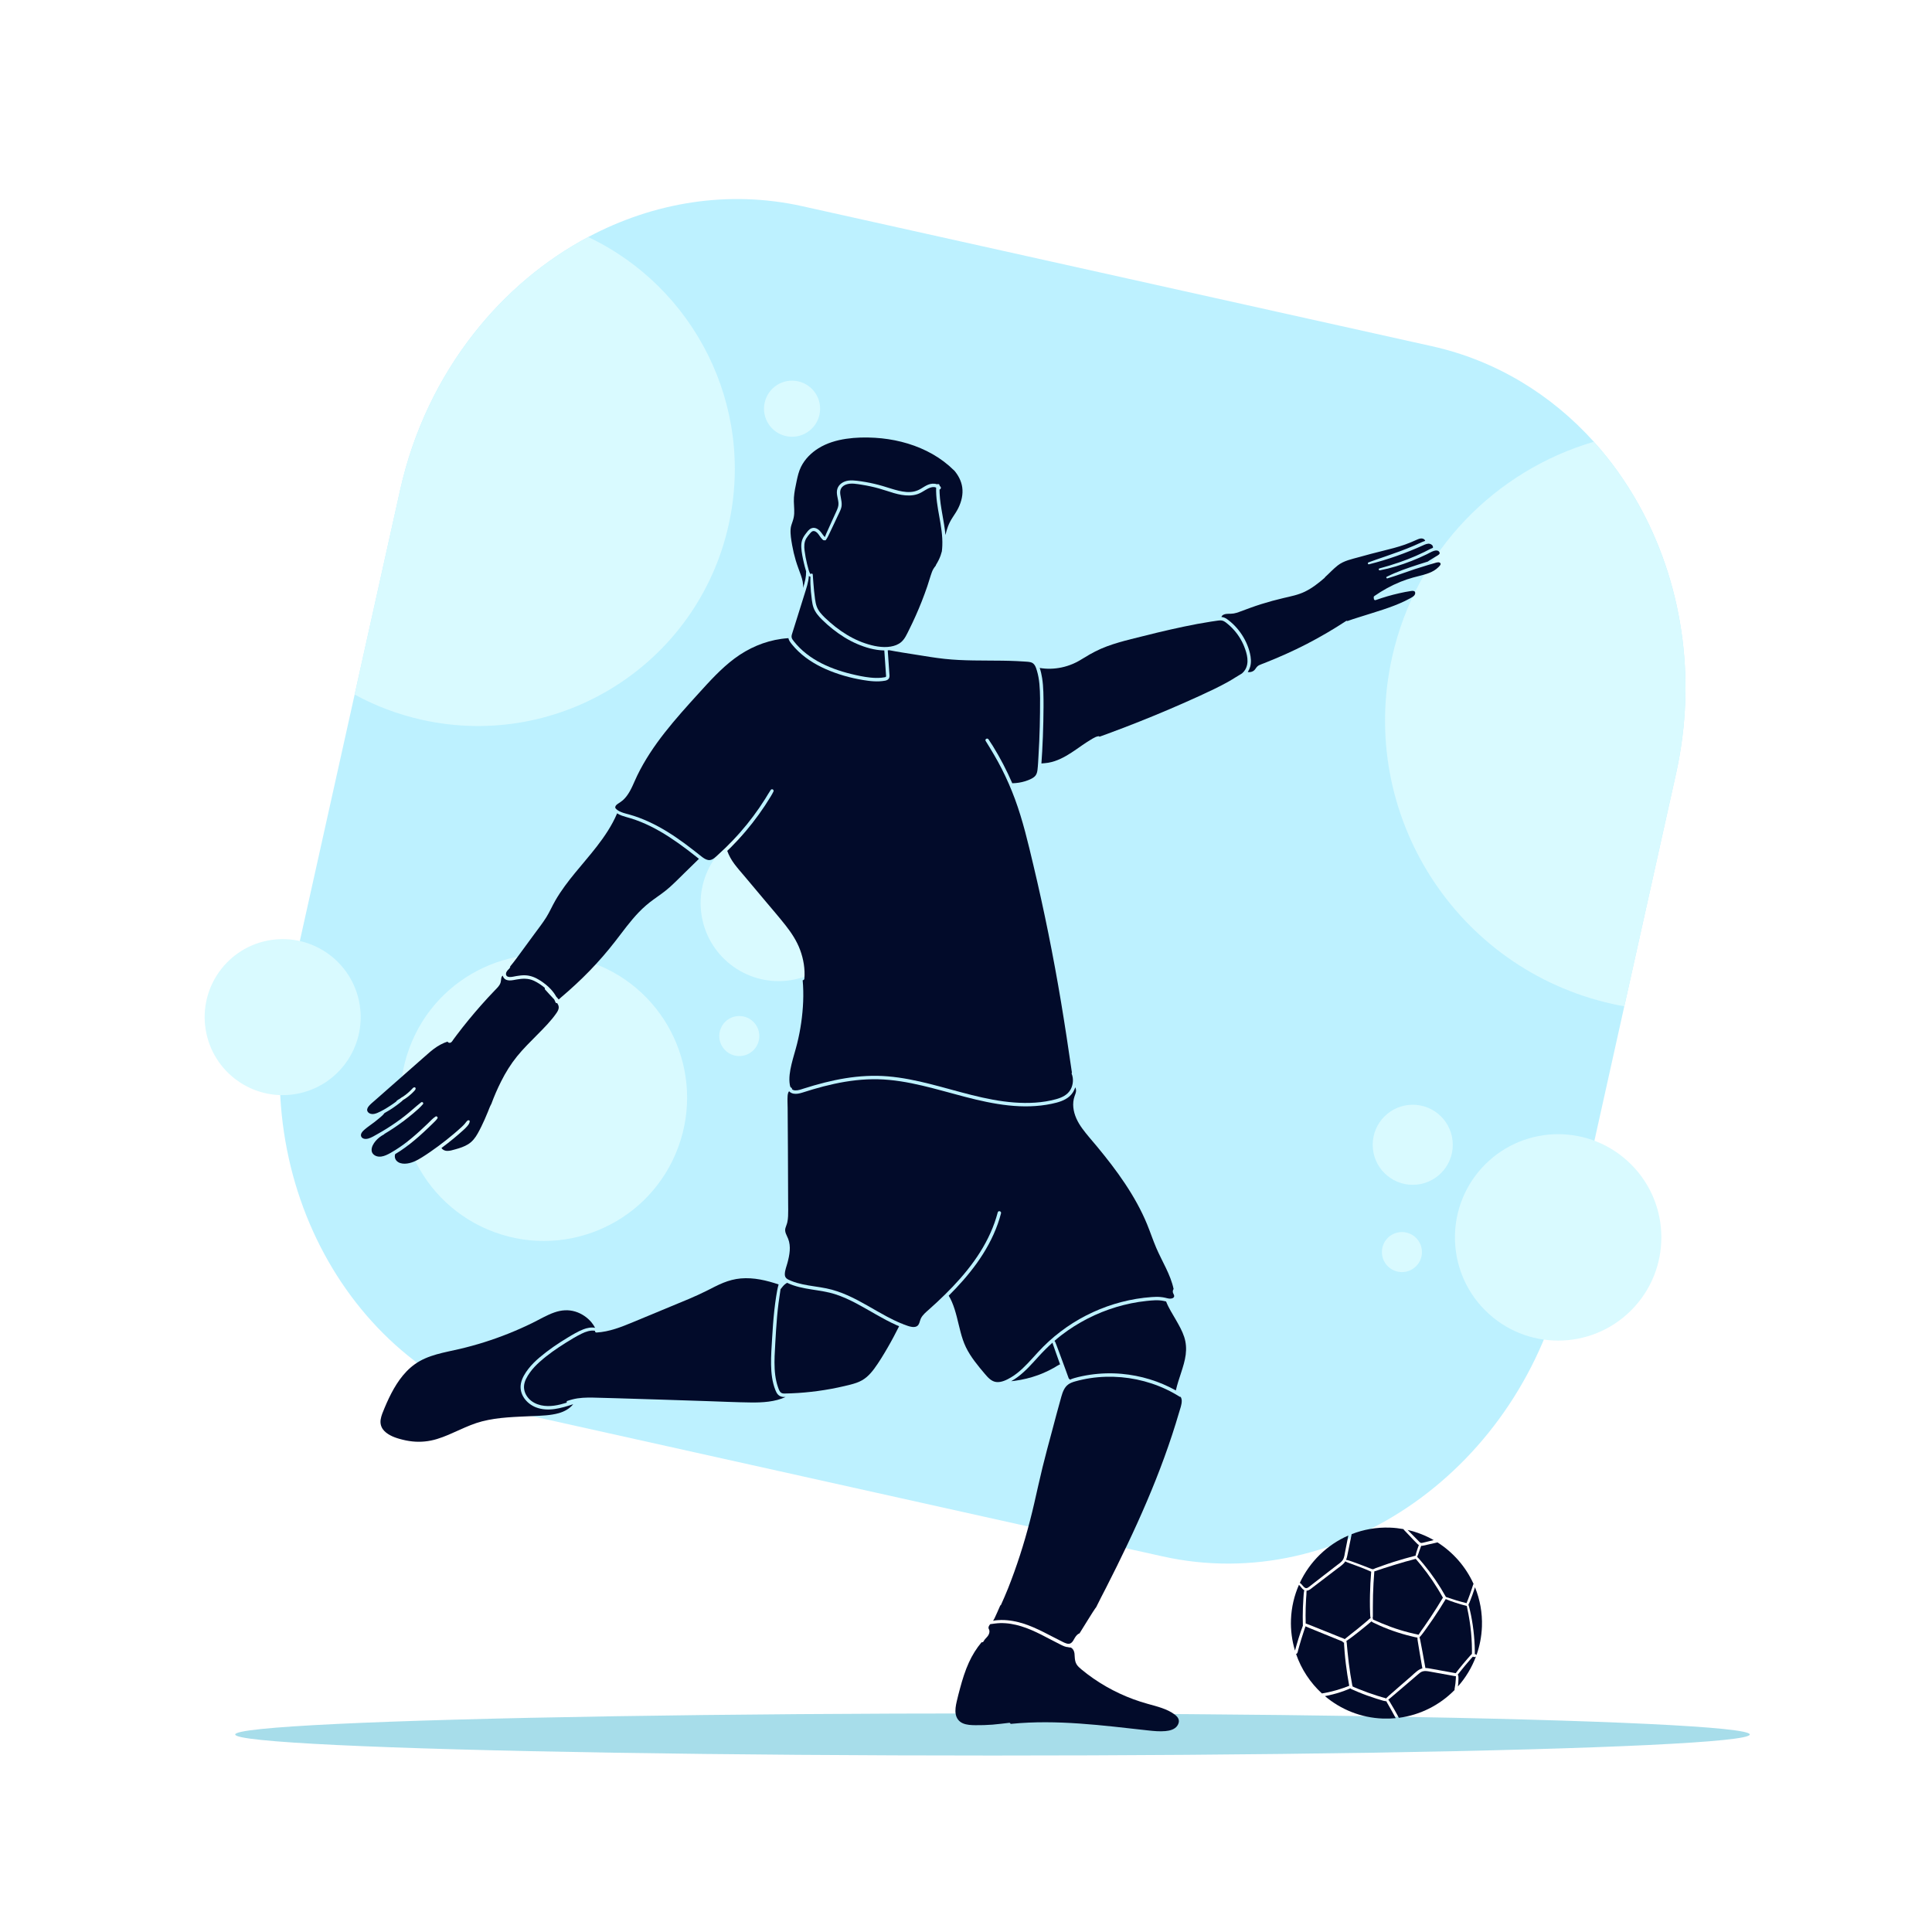<?xml version="1.0" encoding="utf-8"?>
<!-- Generator: Adobe Illustrator 27.5.0, SVG Export Plug-In . SVG Version: 6.00 Build 0)  -->
<svg version="1.1" xmlns="http://www.w3.org/2000/svg" xmlns:xlink="http://www.w3.org/1999/xlink" x="0px" y="0px"
	 viewBox="0 0 500 500" style="enable-background:new 0 0 500 500;" xml:space="preserve">
<g id="BACKGROUND">
	<rect style="fill:#FFFFFF;" width="500" height="500"/>
</g>
<g id="OBJECTS">
	<ellipse style="fill:#A7DDEA;" cx="256.858" cy="448.883" rx="195.988" ry="5.449"/>
	<path style="fill:#BDF1FF;" d="M433.74,200.296l-28.686,129.007c-11.263,50.653-58.119,83.728-104.124,73.499l-162.917-36.227
		c-46.005-10.23-74.425-60.043-63.161-110.696l28.686-129.007c3.422-15.388,10.126-29.153,19.098-40.574
		c8.223-10.476,18.351-18.982,29.593-24.955c16.855-8.964,36.216-12.247,55.43-7.974l162.917,36.227
		c16.61,3.693,30.926,12.547,41.91,24.728c4.324,4.797,8.13,10.11,11.355,15.828C435.134,150.154,439.339,175.119,433.74,200.296z"
		/>
	<path style="fill:#D9FAFF;" d="M188.57,135.83c-7.97,35.841-43.488,58.437-79.329,50.467c-6.255-1.391-12.108-3.621-17.461-6.545
		l11.759-52.881c3.422-15.388,10.126-29.153,19.098-40.574c8.223-10.476,18.351-18.982,29.593-24.955
		C179.635,74.341,195.432,104.967,188.57,135.83z"/>
	<path style="fill:#D9FAFF;" d="M433.74,200.296l-13.373,60.141c-1.019-0.183-2.038-0.387-3.056-0.614
		c-40.518-9.01-66.063-49.164-57.054-89.682c6.152-27.667,26.83-48.352,52.228-55.819c4.324,4.797,8.13,10.11,11.355,15.828
		C435.134,150.154,439.339,175.119,433.74,200.296z"/>
	
		<ellipse transform="matrix(0.345 -0.939 0.939 0.345 -174.658 318.069)" style="fill:#D9FAFF;" cx="140.63" cy="284.211" rx="37.067" ry="37.067"/>
	
		<ellipse transform="matrix(0.993 -0.116 0.116 0.993 -25.691 24.867)" style="fill:#D9FAFF;" cx="201.482" cy="233.864" rx="20.193" ry="20.193"/>
	
		<ellipse transform="matrix(0.987 -0.159 0.159 0.987 -40.96 15.002)" style="fill:#D9FAFF;" cx="73.204" cy="263.291" rx="20.193" ry="20.193"/>
	
		<ellipse transform="matrix(0.707 -0.707 0.707 0.707 -108.303 378.985)" style="fill:#D9FAFF;" cx="403.324" cy="320.226" rx="26.714" ry="26.714"/>
	<circle style="fill:#D9FAFF;" cx="365.617" cy="296.268" r="10.362"/>
	<path style="fill:#D9FAFF;" d="M212.071,107.349c-0.87,3.914-4.749,6.381-8.663,5.511c-3.914-0.87-6.381-4.749-5.511-8.663
		s4.749-6.381,8.663-5.511S212.942,103.435,212.071,107.349z"/>
	<path style="fill:#D9FAFF;" d="M367.874,325.159c-0.621,2.793-3.389,4.554-6.182,3.933c-2.793-0.621-4.554-3.389-3.933-6.182
		c0.621-2.793,3.389-4.554,6.182-3.933C366.734,319.598,368.495,322.366,367.874,325.159z"/>
	<circle style="fill:#D9FAFF;" cx="191.327" cy="268.128" r="5.181"/>
	<g>
		<g>
			<path style="fill:#020B2A;" d="M233.258,166.142c0.934-0.821,1.443-2.022,1.989-3.113c1.209-2.417,2.312-4.885,3.302-7.4
				c0.502-1.275,0.976-2.561,1.421-3.857c0.426-1.24,0.762-2.518,1.216-3.747c0.219-0.593,0.538-1.092,0.938-1.579
				c0.024-0.029,0.047-0.058,0.071-0.087c-0.005-0.056,0.002-0.114,0.036-0.17c0.481-0.779,0.899-1.572,1.199-2.439
				c0.122-0.351,0.225-0.708,0.322-1.066c0.063-0.497,0.098-0.995,0.117-1.479c0.208-5.068-1.752-9.955-1.597-15.015
				c-0.871-0.415-2.031,0.167-2.791,0.633c-0.637,0.39-1.261,0.783-1.969,1.033c-0.691,0.245-1.43,0.358-2.162,0.374
				c-2.736,0.063-5.325-1.109-7.912-1.827c-1.425-0.395-2.873-0.707-4.333-0.939c-1.332-0.212-2.88-0.544-4.186-0.056
				c-0.482,0.18-0.942,0.501-1.213,0.946c-0.301,0.493-0.31,1.081-0.234,1.638c0.17,1.239,0.605,2.417,0.169,3.657
				c-0.237,0.675-0.58,1.319-0.883,1.966c-0.322,0.689-0.645,1.378-0.97,2.065c-0.318,0.67-0.636,1.34-0.954,2.01
				c-0.333,0.702-0.64,1.425-1.102,2.052c-0.086,0.117-0.23,0.127-0.327,0.067c-0.133,0.042-0.284,0.032-0.417-0.082
				c-0.446-0.378-0.752-0.876-1.088-1.347c-0.287-0.402-0.664-0.827-1.171-0.933c-0.505-0.106-0.839,0.302-1.134,0.647
				c-0.333,0.391-0.666,0.785-0.929,1.228c-0.577,0.969-0.576,2.076-0.443,3.164c0.142,1.162,0.372,2.318,0.642,3.456
				c0.133,0.562,0.276,1.123,0.442,1.676c0.106,0.354,0.246,0.702,0.489,0.981c0.11-0.254,0.522-0.215,0.548,0.111
				c0.054,0.701,0.099,1.403,0.156,2.104c0.116,1.413,0.232,2.827,0.435,4.231c0.094,0.649,0.208,1.3,0.431,1.919
				c0.208,0.576,0.533,1.109,0.914,1.587c0.739,0.928,1.646,1.739,2.536,2.519c0.906,0.794,1.852,1.542,2.843,2.228
				c1.932,1.339,4.027,2.459,6.261,3.203c2.073,0.69,4.397,1.2,6.584,0.832C231.495,167.169,232.491,166.817,233.258,166.142z"/>
			<path style="fill:#020B2A;" d="M205.943,145.059c0.394,1.327,0.913,2.606,1.364,3.913c0.361,1.047,0.617,2.115,0.521,3.203
				c0.23-0.732,0.446-1.47,0.598-2.222c0.14-0.689,0.198-1.388,0.199-2.088c-0.01-0.03-0.02-0.061-0.029-0.091
				c-0.217-0.71-0.403-1.432-0.57-2.156c-0.294-1.269-0.573-2.58-0.646-3.883c-0.035-0.627,0.004-1.273,0.187-1.876
				c0.175-0.576,0.483-1.096,0.842-1.575c0.349-0.466,0.715-0.987,1.182-1.342c0.466-0.354,1.054-0.431,1.6-0.222
				c0.557,0.213,0.979,0.618,1.334,1.086c0.309,0.407,0.579,0.837,0.95,1.188c0.22-0.644,0.529-1.263,0.807-1.881
				c0.366-0.813,0.732-1.626,1.099-2.439c0.351-0.779,0.709-1.554,1.065-2.331c0.324-0.708,0.605-1.369,0.547-2.162
				c-0.089-1.23-0.674-2.464-0.276-3.698c0.398-1.232,1.614-1.934,2.839-2.104c0.739-0.103,1.478-0.048,2.216,0.04
				c0.772,0.092,1.541,0.205,2.307,0.341c1.491,0.264,2.969,0.611,4.422,1.039c1.356,0.4,2.692,0.871,4.069,1.196
				c1.291,0.305,2.66,0.491,3.972,0.207c0.658-0.143,1.256-0.405,1.833-0.749c0.593-0.353,1.161-0.741,1.801-1.007
				c0.714-0.296,1.595-0.383,2.33-0.112c0.266-0.152,0.676-0.041,0.66,0.353c0,0.011,0,0.023-0.001,0.034
				c0.079,0.069,0.159,0.137,0.229,0.221c0.25,0.301,0.033,0.685-0.246,0.761c0.001,0.319,0.009,0.639,0.024,0.958
				c0.17,3.614,1.194,7.197,1.509,10.801c0.177-0.753,0.381-1.499,0.654-2.224c0.313-0.83,0.725-1.603,1.211-2.344
				c0.529-0.806,1.068-1.598,1.491-2.467c0.794-1.632,1.25-3.495,0.99-5.312c-0.234-1.641-1.021-3.127-2.093-4.374
				c-0.028-0.018-0.058-0.029-0.085-0.055c-0.399-0.394-0.81-0.776-1.233-1.144c-3.51-3.049-7.818-5.073-12.308-6.2
				c-2.245-0.563-4.54-0.907-6.85-1.046c-2.483-0.149-5.01-0.101-7.473,0.265c-2.511,0.374-4.998,1.102-7.166,2.451
				c-1.882,1.171-3.509,2.789-4.507,4.783c-0.588,1.175-0.881,2.462-1.15,3.74c-0.294,1.395-0.601,2.796-0.695,4.222
				c-0.092,1.386,0.144,2.763,0.073,4.146c-0.036,0.708-0.183,1.381-0.416,2.049c-0.224,0.643-0.465,1.276-0.514,1.962
				c-0.098,1.371,0.158,2.803,0.392,4.151C205.24,142.415,205.553,143.748,205.943,145.059z"/>
			<path style="fill:#020B2A;" d="M209.568,149.212c-0.087-0.045-0.165-0.099-0.237-0.158c-0.091,1.632-0.67,3.24-1.145,4.783
				c-0.579,1.879-1.171,3.755-1.761,5.63c-0.295,0.938-0.589,1.876-0.884,2.814c-0.145,0.46-0.289,0.92-0.434,1.38
				c-0.131,0.415-0.322,0.884-0.228,1.327c0.081,0.378,0.344,0.703,0.579,0.999c0.235,0.297,0.479,0.586,0.732,0.868
				c0.512,0.57,1.058,1.109,1.633,1.615c2.306,2.03,5.069,3.504,7.936,4.576c1.47,0.549,2.976,1,4.499,1.375
				c1.645,0.404,3.324,0.764,5.01,0.938c0.951,0.098,1.913,0.127,2.866,0.033c0.243-0.024,0.486-0.055,0.727-0.102
				c0.116-0.023,0.324-0.043,0.405-0.141c0.101-0.123,0.037-0.404,0.028-0.545c-0.015-0.221-0.031-0.441-0.046-0.662
				c-0.13-1.869-0.259-3.738-0.389-5.606c-0.039-0.001-0.078,0-0.118-0.001c-2.383-0.063-4.753-0.752-6.931-1.687
				c-2.256-0.969-4.342-2.291-6.266-3.811c-0.974-0.77-1.906-1.596-2.791-2.467c-0.905-0.89-1.754-1.867-2.2-3.074
				c-0.234-0.633-0.348-1.303-0.439-1.97c-0.099-0.728-0.183-1.459-0.249-2.19c-0.119-1.297-0.167-2.598-0.117-3.899
				C209.688,149.247,209.627,149.243,209.568,149.212z"/>
			<path style="fill:#020B2A;" d="M102.257,297.668c0.768-0.477,1.515-0.986,2.244-1.521c1.471-1.081,2.858-2.271,4.208-3.5
				c0.673-0.613,1.335-1.237,1.992-1.866c0.646-0.619,1.266-1.332,2.02-1.822c0.29-0.189,0.685,0.192,0.484,0.484
				c-0.326,0.477-0.751,0.873-1.164,1.275c-0.403,0.392-0.808,0.782-1.215,1.17c-0.802,0.764-1.613,1.519-2.446,2.25
				c-1.5,1.317-3.063,2.568-4.725,3.676c-0.451,0.301-0.911,0.589-1.378,0.867c-0.213,0.586-0.076,1.264,0.351,1.727
				c0.535,0.58,1.349,0.764,2.111,0.754c1.629-0.021,3.133-0.812,4.481-1.654c1.434-0.895,2.823-1.869,4.184-2.871
				c1.399-1.031,2.762-2.111,4.088-3.235c0.651-0.552,1.298-1.111,1.925-1.691c0.301-0.278,0.594-0.565,0.86-0.877
				c0.243-0.285,0.435-0.602,0.729-0.837c0.192-0.154,0.592-0.084,0.556,0.23c-0.06,0.531-0.369,0.917-0.715,1.31
				c-0.312,0.356-0.657,0.68-1.008,0.997c-0.796,0.719-1.61,1.419-2.436,2.103c-1.025,0.848-2.078,1.66-3.144,2.455
				c0.26,0.476,0.854,0.732,1.372,0.757c0.757,0.037,1.506-0.21,2.227-0.41c1.145-0.318,2.291-0.687,3.306-1.32
				c1.087-0.678,1.839-1.669,2.461-2.772c0.665-1.178,1.251-2.406,1.803-3.641c0.289-0.646,0.562-1.298,0.829-1.953
				c0.267-0.655,0.497-1.328,0.836-1.95c0.011-0.02,0.026-0.032,0.039-0.048c0.733-2.008,1.594-3.978,2.549-5.881
				c1.157-2.306,2.513-4.503,4.141-6.507c1.599-1.969,3.412-3.748,5.193-5.549c1.75-1.77,3.564-3.569,4.985-5.624
				c0.334-0.483,0.66-1.043,0.585-1.653c-0.042-0.344-0.201-0.663-0.396-0.956c-0.146,0.062-0.319,0.036-0.398-0.146
				c-0.115-0.265-0.233-0.524-0.357-0.779c-0.772-0.861-1.601-1.672-2.351-2.552c-0.12-0.141-0.126-0.301-0.071-0.432
				c-0.888-0.751-1.884-1.428-2.938-1.899c-1.399-0.626-2.89-0.55-4.367-0.287c-1.094,0.194-2.679,0.637-3.405-0.533
				c-0.091-0.146-0.151-0.304-0.188-0.466c-0.205,0.116-0.325,0.365-0.378,0.605c-0.095,0.438-0.072,0.89-0.229,1.316
				c-0.296,0.8-0.97,1.389-1.546,1.99c-2.319,2.419-4.541,4.934-6.668,7.524c-1.061,1.293-2.096,2.607-3.103,3.943
				c-0.273,0.362-0.544,0.726-0.813,1.092c-0.204,0.278-0.399,0.667-0.706,0.846c-0.307,0.18-0.707,0.065-0.844-0.239
				c-0.291,0.094-0.581,0.193-0.864,0.315c-0.647,0.278-1.27,0.608-1.861,0.99c-1.244,0.804-2.338,1.814-3.445,2.791
				c-4.24,3.745-8.49,7.478-12.739,11.213c-0.468,0.411-0.966,0.806-1.379,1.275c-0.309,0.349-0.629,0.832-0.493,1.321
				c0.119,0.425,0.531,0.688,0.938,0.793c0.556,0.145,1.151-0.029,1.667-0.242c1.156-0.478,2.263-1.158,3.309-1.838
				c0.531-0.345,1.05-0.708,1.557-1.088c0.01-0.007,0.019-0.015,0.029-0.023c0.005-0.045,0.023-0.089,0.056-0.121
				c0.292-0.281,0.651-0.482,1-0.691c0.14-0.105,0.275-0.214,0.421-0.311c0.051-0.034,0.1-0.049,0.149-0.056
				c0.281-0.188,0.558-0.381,0.826-0.586c0.39-0.299,0.761-0.624,1.115-0.965c0.173-0.168,0.343-0.34,0.508-0.516
				c0.173-0.184,0.315-0.389,0.581-0.426c0.183-0.025,0.358,0.071,0.362,0.276c0.006,0.305-0.196,0.492-0.391,0.702
				c-0.173,0.186-0.352,0.367-0.536,0.541c-0.375,0.355-0.771,0.685-1.181,0.997c-0.371,0.282-0.758,0.537-1.159,0.772
				c-0.48,0.49-1.044,0.904-1.593,1.313c-0.615,0.458-1.249,0.891-1.899,1.297c-0.436,0.273-0.882,0.529-1.332,0.777
				c-0.007,0.026-0.02,0.052-0.039,0.079c-0.335,0.445-0.777,0.803-1.2,1.164c-0.422,0.36-0.858,0.706-1.296,1.047
				c-0.845,0.655-1.76,1.245-2.568,1.944c-0.478,0.413-1.201,1.118-0.887,1.823c0.293,0.659,1.181,0.702,1.775,0.541
				c0.875-0.237,1.692-0.768,2.478-1.207c0.813-0.454,1.614-0.928,2.403-1.423c1.56-0.978,3.075-2.031,4.529-3.161
				c1.473-1.145,2.825-2.433,4.292-3.581c0.339-0.265,0.769,0.142,0.479,0.478c-0.751,0.87-1.621,1.621-2.498,2.36
				c-0.854,0.72-1.73,1.414-2.625,2.083c-1.555,1.163-3.172,2.243-4.841,3.237c-0.022,0.054-0.057,0.103-0.119,0.135
				c-0.81,0.42-1.552,0.988-2.143,1.683c-0.573,0.673-1.123,1.594-1.036,2.512c0.069,0.724,0.646,1.235,1.311,1.439
				c0.799,0.245,1.633,0.057,2.385-0.259C100.701,298.625,101.49,298.143,102.257,297.668z"/>
			<path style="fill:#020B2A;" d="M131.886,252.851c0.606,0.016,1.202-0.156,1.796-0.256c0.726-0.123,1.461-0.214,2.198-0.192
				c1.419,0.042,2.688,0.569,3.873,1.323c1.045,0.665,2.035,1.439,2.866,2.361c0.48,0.533,0.95,1.145,1.303,1.805
				c0.235,0.251,0.463,0.508,0.676,0.777c0.187-0.173,0.375-0.345,0.569-0.51c2.575-2.191,5.071-4.479,7.424-6.907
				c2.347-2.422,4.56-4.971,6.626-7.637c1.992-2.569,3.89-5.226,6.153-7.57c1.16-1.201,2.418-2.286,3.773-3.261
				c1.425-1.025,2.87-1.997,4.178-3.174c1.356-1.22,2.639-2.523,3.942-3.799c1.206-1.18,2.413-2.359,3.619-3.539
				c-0.27-0.214-0.536-0.432-0.801-0.644c-1.461-1.161-2.945-2.295-4.468-3.373c-3.04-2.152-6.256-4.119-9.715-5.521
				c-0.851-0.345-1.715-0.657-2.592-0.929c-0.781-0.243-1.583-0.428-2.352-0.709c-0.422-0.155-0.859-0.359-1.258-0.611
				c-0.008,0.046-0.018,0.092-0.038,0.136c-1.306,3.047-3.16,5.806-5.182,8.418c-3.589,4.635-7.761,8.858-10.719,13.956
				c-0.84,1.448-1.497,2.999-2.386,4.419c-0.944,1.507-2.057,2.916-3.106,4.35c-1.1,1.504-2.204,3.006-3.307,4.509
				c-0.947,1.291-1.879,2.606-2.914,3.831c0.008,0.046,0.009,0.092-0.001,0.135c-0.086,0.386-0.42,0.581-0.667,0.868
				c-0.202,0.235-0.372,0.512-0.415,0.824C130.88,252.543,131.331,252.836,131.886,252.851z"/>
			<path style="fill:#020B2A;" d="M138.689,364.213c-2.477-0.964-4.421-3.447-3.869-6.204c0.279-1.391,1.09-2.672,1.948-3.778
				c0.846-1.091,1.84-2.055,2.893-2.944c2.278-1.922,4.767-3.621,7.32-5.154c1.282-0.77,2.59-1.561,3.988-2.105
				c0.96-0.374,2.031-0.586,3.038-0.39c-0.26-0.502-0.572-0.979-0.932-1.412c-1.083-1.301-2.56-2.29-4.178-2.788
				c-1.81-0.556-3.64-0.404-5.415,0.214c-2.014,0.702-3.864,1.83-5.774,2.764c-1.992,0.974-4.021,1.873-6.08,2.697
				c-4.096,1.64-8.314,2.973-12.608,3.983c-4.017,0.945-8.28,1.519-11.712,3.995c-3.02,2.178-5.069,5.435-6.655,8.743
				c-0.401,0.836-0.776,1.683-1.131,2.539c-0.399,0.962-0.843,1.946-1.006,2.982c-0.144,0.91,0.043,1.801,0.582,2.55
				c0.474,0.658,1.159,1.147,1.864,1.53c0.773,0.42,1.6,0.709,2.445,0.948c1.075,0.304,2.175,0.536,3.287,0.654
				c2.176,0.231,4.319,0.014,6.41-0.624c3.996-1.219,7.568-3.513,11.629-4.562c4.322-1.117,8.82-1.159,13.252-1.375
				c2.199-0.107,4.484-0.154,6.617-0.752c1.437-0.403,2.814-1.151,3.739-2.316C145.268,364.423,141.854,365.445,138.689,364.213z"/>
			<path style="fill:#020B2A;" d="M201.367,360.942c-0.328-0.343-0.532-0.772-0.705-1.209c-0.819-2.071-1.074-4.34-1.111-6.552
				c-0.039-2.296,0.137-4.595,0.272-6.885c0.141-2.395,0.31-4.789,0.57-7.174c0.13-1.192,0.284-2.382,0.47-3.567
				c0.165-1.057,0.342-2.116,0.641-3.143c-3.159-1.056-6.438-1.843-9.793-1.552c-1.562,0.136-3.074,0.54-4.526,1.126
				c-1.476,0.596-2.88,1.357-4.301,2.07c-3.066,1.539-6.263,2.803-9.43,4.117c-3.218,1.336-6.435,2.672-9.653,4.007
				c-3.021,1.253-6.106,2.488-9.409,2.676c-0.303,0.017-0.441-0.222-0.425-0.458c-1.173-0.178-2.355,0.224-3.428,0.749
				c-1.407,0.688-2.763,1.514-4.09,2.345c-2.347,1.469-4.665,3.069-6.734,4.916c-0.95,0.848-1.848,1.77-2.585,2.811
				c-0.734,1.037-1.465,2.27-1.521,3.571c-0.051,1.165,0.45,2.296,1.228,3.147c0.842,0.92,1.97,1.479,3.177,1.749
				c2.251,0.503,4.521-0.012,6.694-0.687c-0.113-0.118-0.107-0.357,0.098-0.431c0.434-0.156,0.876-0.283,1.323-0.4
				c1.753-0.459,3.592-0.501,5.395-0.468c1.943,0.036,3.886,0.1,5.828,0.157c3.923,0.116,7.846,0.236,11.769,0.363
				c3.923,0.128,7.846,0.256,11.769,0.384c3.817,0.125,7.637,0.312,11.456,0.355c3.031,0.034,6.176-0.147,8.965-1.412
				c-0.202,0.003-0.403,0.001-0.602-0.014C202.196,361.493,201.729,361.321,201.367,360.942z"/>
			<path style="fill:#020B2A;" d="M226.742,340.203c-3.427-1.947-6.828-4.048-10.604-5.26c-4.017-1.29-8.432-1.077-12.29-2.89
				c-0.048-0.022-0.095-0.048-0.143-0.071c-0.152,0.118-0.327,0.212-0.481,0.326c-0.011,0.008-0.023,0.017-0.034,0.026
				c-0.026,0.02-0.015,0.011,0.032-0.025c-0.017,0.003-0.043,0.034-0.055,0.044c-0.04,0.033-0.08,0.067-0.119,0.101
				c-0.074,0.066-0.147,0.133-0.217,0.204c-0.074,0.073-0.144,0.15-0.211,0.229c-0.034,0.039-0.066,0.08-0.099,0.12
				c-0.015,0.018-0.029,0.037-0.044,0.055c-0.002,0.003-0.001,0.001-0.002,0.002c-0.075,0.1-0.155,0.194-0.233,0.292
				c-0.028,0.034-0.06,0.09-0.097,0.115c-0.007,0.005-0.009,0.005-0.009,0.002c-0.002,0.002-0.001,0.002-0.003,0.005
				c-0.016,0.023-0.031,0.047-0.047,0.071c-0.022,0.035-0.05,0.063-0.081,0.086c-0.01,0.068-0.02,0.137-0.031,0.205
				c-0.363,2.295-0.662,4.594-0.865,6.909c-0.202,2.299-0.339,4.604-0.469,6.908c-0.124,2.194-0.275,4.396-0.157,6.594
				c0.058,1.072,0.183,2.139,0.419,3.186c0.118,0.525,0.263,1.044,0.439,1.553c0.143,0.416,0.292,0.862,0.566,1.213
				c0.294,0.377,0.679,0.445,1.136,0.442c0.574-0.004,1.148-0.026,1.722-0.05c1.161-0.047,2.322-0.122,3.48-0.224
				c2.295-0.202,4.578-0.513,6.843-0.931c1.143-0.211,2.281-0.449,3.413-0.714c1.074-0.251,2.16-0.501,3.2-0.871
				c0.951-0.339,1.835-0.826,2.602-1.486c0.738-0.635,1.379-1.377,1.955-2.159c1.283-1.742,2.404-3.62,3.49-5.489
				c1.044-1.797,2.01-3.634,2.943-5.49c-0.229-0.098-0.457-0.197-0.684-0.298C230.198,342.131,228.461,341.18,226.742,340.203z"/>
			<path style="fill:#020B2A;" d="M268.909,350.925c-1.759,1.926-3.475,3.919-5.584,5.477c-0.52,0.384-1.069,0.741-1.641,1.055
				c0.318-0.031,0.637-0.065,0.954-0.108c2.049-0.28,4.064-0.764,6.008-1.471c0.966-0.351,1.91-0.757,2.83-1.215
				c0.455-0.227,0.904-0.465,1.346-0.716c0.453-0.257,0.886-0.576,1.356-0.798c0.056-0.027,0.114-0.037,0.172-0.038
				c-0.097-0.274-0.193-0.548-0.292-0.821c-0.309-0.86-0.615-1.721-0.918-2.583c-0.154-0.44-0.312-0.878-0.463-1.319
				c-0.098-0.286-0.239-0.602-0.288-0.914C271.173,348.564,270.014,349.716,268.909,350.925z"/>
			<path style="fill:#020B2A;" d="M304.07,443.766c-0.986-0.767-2.16-1.296-3.331-1.711c-1.215-0.43-2.465-0.751-3.706-1.097
				c-1.244-0.347-2.475-0.737-3.688-1.184c-2.432-0.896-4.791-1.993-7.04-3.28c-2.262-1.295-4.419-2.78-6.424-4.446
				c-0.475-0.395-0.954-0.805-1.275-1.341c-0.346-0.577-0.429-1.245-0.468-1.904c-0.033-0.574-0.025-1.177-0.304-1.697
				c-0.2-0.372-0.586-0.82-1.06-0.751c-0.109,0.016-0.203-0.013-0.276-0.066c-0.714-0.019-1.404-0.354-2.035-0.669
				c-0.839-0.418-1.669-0.853-2.499-1.289c-1.657-0.87-3.316-1.745-5.038-2.482c-1.713-0.733-3.503-1.312-5.346-1.606
				c-0.902-0.144-1.815-0.204-2.728-0.185c-0.87,0.017-1.715,0.168-2.575,0.27c-0.157,0.176-0.301,0.363-0.385,0.582
				c-0.068,0.178-0.106,0.385-0.031,0.567c0.072,0.175,0.165,0.322,0.194,0.515c0.067,0.43-0.071,0.866-0.294,1.232
				c-0.22,0.361-0.535,0.648-0.812,0.964c-0.134,0.152-0.237,0.313-0.335,0.489c-0.104,0.186-0.224,0.35-0.459,0.348
				c-0.04,0-0.079-0.008-0.118-0.021c-1.327,1.584-2.412,3.34-3.278,5.23c-0.983,2.147-1.681,4.416-2.294,6.691
				c-0.305,1.134-0.605,2.272-0.866,3.417c-0.243,1.064-0.458,2.218-0.252,3.307c0.202,1.068,0.839,1.912,1.846,2.344
				c1.016,0.436,2.165,0.473,3.254,0.485c1.46,0.017,2.921-0.029,4.377-0.138c1.456-0.109,2.898-0.318,4.349-0.474
				c0.205-0.022,0.331,0.116,0.374,0.283c0.081-0.008,0.161-0.02,0.242-0.027c5.863-0.577,11.771-0.473,17.641-0.066
				c5.918,0.41,11.807,1.131,17.702,1.777c1.487,0.163,2.99,0.308,4.485,0.172c1.117-0.102,2.421-0.416,3.085-1.409
				c0.287-0.429,0.471-0.964,0.36-1.482C304.942,444.549,304.514,444.111,304.07,443.766z"/>
			<path style="fill:#020B2A;" d="M305.276,361.454c-0.293-0.184-0.59-0.363-0.889-0.538c-0.011-0.007-0.022-0.011-0.033-0.019
				c-0.25-0.146-0.501-0.29-0.755-0.43c-4.705-2.585-10.039-4-15.402-4.157c-2.682-0.079-5.372,0.151-7.996,0.714
				c-0.651,0.139-1.299,0.295-1.939,0.478c-0.636,0.182-1.275,0.404-1.813,0.799c-1,0.734-1.438,1.98-1.768,3.125
				c-0.87,3.013-1.641,6.058-2.458,9.085c-0.827,3.062-1.656,6.124-2.411,9.205c-0.758,3.094-1.433,6.208-2.146,9.313
				c-0.698,3.041-1.481,6.061-2.348,9.059c-0.853,2.947-1.798,5.868-2.837,8.755c-0.513,1.426-1.049,2.845-1.606,4.254
				c-0.567,1.435-1.2,2.842-1.826,4.253c-0.037,0.083-0.105,0.121-0.18,0.13c-0.069,0.16-0.135,0.321-0.206,0.482
				c-0.415,0.942-0.823,1.891-1.267,2.82c-0.114,0.237-0.246,0.46-0.392,0.675c0.691-0.145,1.416-0.191,2.101-0.201
				c1.037-0.016,2.075,0.086,3.096,0.266c3.675,0.646,7.018,2.402,10.295,4.106c0.816,0.424,1.633,0.848,2.459,1.254
				c0.645,0.317,1.555,0.807,2.24,0.33c0.456-0.317,0.694-0.893,0.976-1.352c0.294-0.479,0.661-0.964,1.206-1.145
				c0.028-0.043,0.058-0.087,0.084-0.131c0.217-0.349,0.433-0.698,0.65-1.048c0.433-0.698,0.867-1.397,1.3-2.095
				c0.443-0.715,0.892-1.426,1.341-2.137c0.22-0.348,0.448-0.69,0.681-1.03c0.078-0.114,0.166-0.219,0.251-0.325
				c0.828-1.712,1.722-3.394,2.587-5.088c0.935-1.832,1.859-3.67,2.769-5.515c1.819-3.688,3.594-7.4,5.289-11.147
				c1.684-3.723,3.296-7.479,4.804-11.277c1.507-3.797,2.912-7.635,4.19-11.515c0.642-1.949,1.252-3.909,1.827-5.879
				c0.279-0.956,0.691-1.982,0.685-2.989c-0.002-0.334-0.094-0.717-0.277-1.029C305.47,361.526,305.375,361.516,305.276,361.454z"/>
			<path style="fill:#020B2A;" d="M304.344,341.615c-0.879-1.542-1.882-3.07-2.532-4.723c-0.009-0.022-0.011-0.044-0.011-0.065
				c-0.198-0.047-0.396-0.097-0.59-0.139c-1.483-0.322-3.054-0.154-4.548,0.003c-2.634,0.277-5.241,0.815-7.778,1.576
				c-5.112,1.534-9.95,4.011-14.182,7.264c-0.62,0.476-1.218,0.976-1.805,1.487c0.157,0.161,0.232,0.379,0.314,0.586
				c0.083,0.208,0.167,0.417,0.247,0.626c0.159,0.419,0.314,0.84,0.471,1.259c0.32,0.857,0.637,1.715,0.951,2.574
				c0.576,1.578,1.173,3.15,1.73,4.735c0.136,0.027,0.248,0.127,0.256,0.28c0.382-0.177,0.786-0.323,1.209-0.443
				c1.31-0.371,2.65-0.646,3.996-0.845c2.718-0.402,5.477-0.487,8.215-0.242c4.909,0.438,9.719,1.892,14.019,4.301
				c0.358-1.577,0.88-3.109,1.381-4.646c0.491-1.507,0.971-3.04,1.173-4.617c0.199-1.551,0.097-3.095-0.389-4.585
				C305.965,344.45,305.147,343.024,304.344,341.615z"/>
			<path style="fill:#020B2A;" d="M249.964,348.631c0.624,1.296,1.413,2.507,2.27,3.66c0.843,1.134,1.753,2.22,2.667,3.297
				c0.771,0.909,1.684,1.939,2.944,2.078c1.328,0.147,2.698-0.548,3.807-1.205c1.089-0.644,2.073-1.442,2.994-2.306
				c1.891-1.774,3.517-3.803,5.349-5.634c1.859-1.859,3.89-3.549,6.05-5.049c4.291-2.98,9.119-5.191,14.175-6.506
				c2.558-0.665,5.182-1.102,7.819-1.287c0.758-0.053,1.521-0.081,2.279-0.015c0.416,0.036,0.83,0.098,1.237,0.191
				c0.355,0.081,0.709,0.194,1.073,0.231c0.425,0.042,1.213-0.069,1.251-0.64c0.019-0.286-0.211-0.575-0.297-0.837
				c-0.1-0.304-0.076-0.579,0.051-0.868c0.022-0.051,0.059-0.091,0.102-0.124c-0.808-3.811-2.983-7.132-4.499-10.674
				c-0.862-2.014-1.545-4.099-2.379-6.125c-0.754-1.833-1.626-3.619-2.577-5.358c-1.931-3.528-4.204-6.859-6.638-10.057
				c-1.209-1.588-2.462-3.142-3.732-4.681c-1.288-1.561-2.659-3.067-3.848-4.707c-1.167-1.61-2.079-3.417-2.284-5.419
				c-0.099-0.974-0.004-1.971,0.32-2.897c0.167-0.476,0.389-0.953,0.388-1.467c-0.001-0.29-0.077-0.578-0.205-0.84
				c-0.277,0.869-0.763,1.672-1.435,2.286c-1.277,1.166-3.014,1.629-4.664,1.979c-3.674,0.779-7.462,0.819-11.186,0.421
				c-7.63-0.814-14.892-3.376-22.327-5.124c-3.738-0.878-7.54-1.548-11.387-1.641c-3.83-0.093-7.649,0.38-11.387,1.188
				c-1.862,0.403-3.705,0.887-5.532,1.425c-0.927,0.273-1.845,0.575-2.769,0.857c-0.706,0.215-1.464,0.384-2.202,0.257
				c-0.516-0.088-0.895-0.318-1.179-0.631c-0.266,0.315-0.351,0.817-0.38,1.215c-0.077,1.048,0.003,2.124,0.01,3.174
				c0.008,1.174,0.016,2.347,0.023,3.521c0.015,2.327,0.031,4.654,0.046,6.98c0.031,4.674,0.041,9.348,0.058,14.022
				c0.004,1.139,0.044,2.285-0.013,3.422c-0.027,0.535-0.084,1.073-0.203,1.596c-0.116,0.509-0.339,0.977-0.483,1.476
				c-0.293,1.014,0.361,1.896,0.713,2.805c0.375,0.969,0.472,2.035,0.397,3.067c-0.078,1.07-0.314,2.121-0.59,3.155
				c-0.246,0.92-0.65,1.886-0.68,2.846c-0.014,0.437,0.081,0.859,0.425,1.155c0.351,0.302,0.833,0.487,1.256,0.661
				c0.953,0.392,1.951,0.666,2.957,0.882c2.02,0.434,4.081,0.631,6.105,1.044c1.921,0.392,3.768,1.035,5.557,1.831
				c3.523,1.568,6.761,3.685,10.16,5.491c1.206,0.641,2.438,1.244,3.703,1.763c0.119-0.003,0.239,0.047,0.33,0.135
				c0.415,0.164,0.834,0.321,1.257,0.464c0.698,0.235,1.581,0.478,2.298,0.18c0.833-0.347,0.837-1.482,1.215-2.184
				c0.463-0.859,1.233-1.496,1.951-2.133c0.718-0.637,1.43-1.282,2.134-1.936c1.402-1.303,2.772-2.642,4.091-4.029
				c2.628-2.762,5.065-5.72,7.1-8.949c2.01-3.191,3.607-6.638,4.562-10.293c0.144-0.551,0.996-0.316,0.852,0.235
				c-0.241,0.921-0.517,1.831-0.835,2.728c-1.297,3.661-3.201,7.079-5.466,10.227c-2.157,2.999-4.622,5.763-7.24,8.365
				c0.316,0.515,0.591,1.047,0.829,1.604c1.077,2.514,1.551,5.218,2.254,7.848C248.956,346.093,249.371,347.401,249.964,348.631z"/>
			<path style="fill:#020B2A;" d="M159.25,209.122c0.361,0.496,0.955,0.808,1.509,1.039c0.684,0.286,1.408,0.447,2.12,0.644
				c1.727,0.479,3.408,1.125,5.036,1.872c3.29,1.508,6.347,3.471,9.26,5.608c1.459,1.07,2.873,2.197,4.294,3.316
				c0.085,0.067,0.173,0.135,0.264,0.203c0.069,0.029,0.129,0.074,0.178,0.131c0.533,0.381,1.145,0.716,1.796,0.649
				c0.84-0.086,1.517-0.829,2.109-1.361c2.699-2.424,5.206-5.063,7.49-7.881c1.134-1.398,2.21-2.843,3.229-4.327
				c0.506-0.738,0.998-1.485,1.476-2.242c0.486-0.771,0.935-1.565,1.443-2.322c0.296-0.441,0.941-0.06,0.708,0.414
				c-0.209,0.426-0.442,0.832-0.687,1.238c-1.937,3.208-4.138,6.256-6.565,9.111c-1.212,1.425-2.481,2.802-3.805,4.124
				c-0.294,0.294-0.6,0.574-0.899,0.863c0.445,1.224,1.059,2.333,1.84,3.38c0.853,1.143,1.808,2.213,2.728,3.302
				c1.781,2.109,3.554,4.226,5.327,6.342c1.731,2.066,3.504,4.103,5.173,6.22c1.552,1.969,2.931,4.055,3.803,6.419
				c0.858,2.326,1.308,4.931,1.092,7.411c-0.023,0.266-0.232,0.405-0.439,0.415c0.328,3.656,0.138,7.375-0.381,11.004
				c-0.258,1.805-0.608,3.598-1.049,5.367c-0.451,1.813-1.037,3.591-1.466,5.409c-0.4,1.694-0.725,3.553-0.427,5.291
				c0.041,0.238,0.109,0.458,0.205,0.656c0.249,0.025,0.394,0.275,0.352,0.473c0.193,0.165,0.44,0.273,0.754,0.298
				c0.769,0.062,1.531-0.23,2.25-0.46c3.536-1.125,7.134-2.085,10.801-2.676c3.65-0.589,7.346-0.803,11.034-0.49
				c3.679,0.312,7.305,1.068,10.881,1.967c7.203,1.812,14.321,4.231,21.773,4.791c3.619,0.272,7.33,0.117,10.844-0.849
				c1.498-0.412,2.963-1.083,3.757-2.489c0.666-1.178,0.828-2.792,0.302-4.058c-0.058-0.14-0.023-0.251,0.052-0.331
				c-0.017-0.111-0.035-0.221-0.051-0.332c-0.863-5.976-1.767-11.945-2.761-17.901c-0.995-5.959-2.091-11.901-3.287-17.822
				c-1.191-5.893-2.482-11.767-3.872-17.616c-1.371-5.77-2.724-11.581-4.784-17.151c-0.981-2.652-2.116-5.246-3.394-7.768
				c-1.262-2.49-2.695-4.871-4.17-7.239c-0.291-0.467,0.425-0.869,0.729-0.426c0.392,0.569,0.767,1.147,1.13,1.735
				c1.905,3.083,3.581,6.307,5.021,9.633c0.003,0,0.005-0.002,0.008-0.002c0.576-0.01,1.15-0.054,1.718-0.148
				c1.093-0.182,2.198-0.499,3.187-1.005c0.42-0.215,0.836-0.478,1.122-0.861c0.305-0.408,0.426-0.927,0.489-1.424
				c0.153-1.21,0.19-2.445,0.264-3.663c0.077-1.264,0.143-2.528,0.198-3.793c0.108-2.493,0.173-4.987,0.195-7.482
				c0.021-2.431,0.074-4.885-0.155-7.308c-0.109-1.148-0.303-2.29-0.631-3.397c-0.271-0.915-0.584-1.97-1.619-2.233
				c-0.548-0.139-1.135-0.147-1.696-0.188c-0.627-0.045-1.254-0.081-1.881-0.111c-1.256-0.059-2.512-0.09-3.769-0.108
				c-4.988-0.071-9.99,0.066-14.959-0.471c-2.459-0.266-4.898-0.68-7.339-1.071c-2.331-0.374-4.671-0.716-6.989-1.168
				c-0.122,0.013-0.244,0.031-0.367,0.04c0.031,0.443,0.061,0.885,0.092,1.328c0.07,1.011,0.14,2.023,0.21,3.034
				c0.034,0.497,0.069,0.993,0.103,1.489c0.031,0.44,0.131,0.951-0.079,1.363c-0.191,0.374-0.585,0.548-0.978,0.624
				c-0.494,0.095-1,0.148-1.503,0.174c-0.994,0.051-1.99-0.021-2.976-0.151c-3.333-0.441-6.676-1.293-9.798-2.541
				c-2.999-1.198-5.85-2.824-8.199-5.061c-0.577-0.55-1.121-1.135-1.624-1.754c-0.426-0.523-0.841-1.054-0.972-1.687
				c-0.037,0.012-0.07,0.028-0.114,0.031c-0.561,0.04-1.12,0.094-1.677,0.172c-4.438,0.617-8.575,2.421-12.155,5.095
				c-3.499,2.614-6.442,5.89-9.366,9.111c-2.974,3.276-5.944,6.564-8.676,10.047c-2.719,3.466-5.195,7.147-7.122,11.117
				c-0.87,1.792-1.529,3.741-2.752,5.337c-0.288,0.376-0.601,0.733-0.958,1.046c-0.369,0.324-0.778,0.581-1.185,0.852
				c-0.322,0.215-0.728,0.489-0.784,0.905c-0.012,0.087-0.009,0.18,0.007,0.269C159.246,209.116,159.248,209.119,159.25,209.122z"/>
			<path style="fill:#020B2A;" d="M318.895,162.555c-0.333-0.342-0.682-0.669-1.047-0.977c-0.373-0.315-0.764-0.648-1.208-0.858
				c-0.472-0.222-0.992-0.17-1.493-0.103c-0.581,0.077-1.161,0.165-1.741,0.255c-2.354,0.365-4.696,0.808-7.027,1.298
				c-4.57,0.962-9.112,2.079-13.638,3.229c-2.122,0.539-4.237,1.122-6.292,1.885c-2.065,0.766-3.978,1.764-5.844,2.928
				c-0.942,0.588-1.895,1.151-2.918,1.587c-0.964,0.41-1.962,0.73-2.988,0.943c-1.85,0.383-3.765,0.444-5.626,0.123
				c0.295,0.839,0.482,1.725,0.622,2.592c0.194,1.207,0.284,2.427,0.324,3.647c0.082,2.539,0.044,5.086-0.007,7.625
				c-0.052,2.588-0.15,5.174-0.294,7.759c-0.058,1.033-0.129,2.065-0.201,3.097c0.577-0.061,1.152-0.079,1.727-0.177
				c0.579-0.099,1.149-0.244,1.707-0.429c2.071-0.689,3.924-1.89,5.706-3.123c0.901-0.623,1.792-1.263,2.712-1.858
				c0.465-0.301,0.937-0.593,1.419-0.867c0.473-0.269,0.969-0.538,1.518-0.598c0.11-0.012,0.192,0.044,0.242,0.126
				c0.639-0.23,1.281-0.456,1.914-0.692c1.494-0.557,2.989-1.11,4.477-1.681c5.309-2.035,10.567-4.204,15.766-6.506
				c2.556-1.131,5.109-2.277,7.62-3.505c1.238-0.605,2.463-1.236,3.664-1.91c1.169-0.657,2.276-1.415,3.436-2.083
				c0.305-0.266,0.576-0.566,0.793-0.911c1.15-1.836,0.521-4.173-0.221-6.044C321.296,165.555,320.223,163.921,318.895,162.555z"/>
			<path style="fill:#020B2A;" d="M372.769,145.756c-0.307-0.408-0.971-0.179-1.361-0.068c-0.59,0.169-1.18,0.339-1.768,0.513
				c-1.176,0.349-2.348,0.716-3.514,1.099c-2.361,0.777-4.686,1.674-7.067,2.386c-0.244,0.073-0.403-0.297-0.174-0.413
				c2.64-1.34,5.494-2.29,8.303-3.208c0.774-0.253,1.551-0.497,2.329-0.735c0.273-0.218,0.586-0.388,0.883-0.572
				c0.338-0.209,0.676-0.418,1.013-0.628c0.322-0.199,0.696-0.379,0.98-0.631c0.184-0.163,0.256-0.343,0.144-0.573
				c-0.278-0.569-0.962-0.521-1.469-0.35c-0.644,0.218-1.246,0.593-1.857,0.889c-1.28,0.621-2.584,1.189-3.908,1.708
				c-2.651,1.042-5.373,1.881-8.169,2.429c-0.32,0.063-0.457-0.406-0.136-0.493c1.706-0.464,3.405-0.975,5.076-1.553
				c1.477-0.511,2.936-1.07,4.368-1.698c0.73-0.321,1.454-0.655,2.172-1.005c0.68-0.331,1.343-0.719,2.045-1.002
				c0.061-0.025,0.125-0.046,0.188-0.067c-0.005-0.03-0.007-0.06-0.004-0.092c0.054-0.491-0.352-0.838-0.803-0.946
				c-0.574-0.137-1.202,0.14-1.714,0.372c-4.51,2.043-9.209,3.715-14.015,4.917c-0.326,0.081-0.439-0.379-0.136-0.493
				c1.407-0.534,2.831-1.007,4.253-1.497c2.53-0.87,5.055-1.765,7.513-2.824c0.619-0.267,1.231-0.548,1.842-0.831
				c0.343-0.159,0.692-0.305,1.052-0.411c-0.066-0.311-0.37-0.514-0.676-0.595c-0.465-0.123-0.985,0.079-1.407,0.263
				c-1.044,0.456-2.075,0.918-3.152,1.294c-1.891,0.659-3.833,1.151-5.776,1.63c-2.033,0.501-4.055,1.033-6.071,1.6
				c-1.906,0.535-3.957,0.92-5.548,2.165c-1.178,0.921-2.19,2.043-3.3,3.046c-0.022,0.063-0.056,0.126-0.121,0.182
				c-1.556,1.351-3.203,2.641-5.064,3.548c-1.762,0.859-3.656,1.217-5.55,1.66c-1.944,0.455-3.872,0.981-5.777,1.578
				c-1.921,0.602-3.794,1.317-5.682,2.013c-0.457,0.169-0.925,0.322-1.406,0.403c-0.482,0.081-0.959,0.078-1.445,0.083
				c-0.605,0.006-1.584,0.149-1.761,0.833c0.118,0.008,0.235,0.018,0.353,0.042c0.513,0.103,0.964,0.391,1.375,0.703
				c0.399,0.304,0.785,0.624,1.152,0.965c0.74,0.687,1.405,1.449,1.998,2.265c1.171,1.609,2.044,3.465,2.502,5.403
				c0.27,1.143,0.384,2.36,0.061,3.505c-0.135,0.479-0.346,0.936-0.62,1.351c0.743,0.132,1.524-0.132,1.957-0.778
				c0.272-0.406,0.545-0.782,1.002-0.996c0.489-0.229,1.01-0.401,1.511-0.6c3.65-1.452,7.236-3.04,10.728-4.842
				c3.504-1.809,6.915-3.803,10.215-5.962c0.147-0.096,0.287-0.084,0.402-0.021c0.933-0.347,1.889-0.633,2.835-0.938
				c1.141-0.367,2.286-0.718,3.43-1.076c1.955-0.613,3.911-1.227,5.822-1.968c0.933-0.362,1.854-0.754,2.755-1.189
				c0.468-0.226,0.93-0.463,1.386-0.712c0.372-0.204,0.778-0.406,1.052-0.741c0.195-0.238,0.34-0.632,0.167-0.921
				c-0.194-0.323-0.712-0.263-1.025-0.219c-1.017,0.141-2.03,0.355-3.031,0.579c-2.058,0.459-4.091,1.056-6.076,1.765
				c-0.355,0.127-0.566-0.217-0.505-0.507c-0.072-0.179-0.051-0.402,0.149-0.542c2.114-1.472,4.377-2.718,6.767-3.683
				c1.06-0.428,2.143-0.797,3.245-1.1c0.939-0.258,1.89-0.471,2.826-0.742c0.9-0.261,1.79-0.574,2.596-1.061
				c0.399-0.241,0.768-0.52,1.098-0.851C372.444,146.594,373.02,146.089,372.769,145.756z"/>
		</g>
		<g>
			<path style="fill:#020B2A;" d="M338.015,413.757c0.042-0.688,0.13-1.39,0.12-2.082c0.666-0.015,1.246-0.599,1.742-0.975
				c0.671-0.508,1.339-1.019,2.008-1.53c1.351-1.031,2.702-2.062,4.049-3.098c0.609-0.468,1.283-0.906,1.818-1.461
				c0.161-0.167,0.292-0.347,0.404-0.534c0.226,0.118,0.448,0.235,0.692,0.329c0.294,0.112,0.59,0.216,0.886,0.322
				c0.607,0.217,1.212,0.44,1.815,0.669c1.115,0.423,2.226,0.861,3.312,1.355c-0.173,1.996-0.266,4.001-0.309,6.004
				c-0.022,1.043-0.031,2.086-0.012,3.13c0.009,0.522,0.018,1.044,0.043,1.565c0.013,0.269,0.023,0.539,0.042,0.808
				c0.013,0.18,0.043,0.341,0.081,0.503c-0.274,0.144-0.515,0.418-0.739,0.608c-0.297,0.253-0.596,0.505-0.895,0.756
				c-0.611,0.512-1.227,1.019-1.848,1.518c-1.065,0.857-2.161,1.679-3.206,2.559c-0.316-0.194-0.724-0.307-1.049-0.438
				c-0.439-0.177-0.878-0.354-1.316-0.53c-0.878-0.354-1.755-0.708-2.632-1.061c-0.877-0.354-1.755-0.705-2.634-1.055
				c-0.82-0.326-1.636-0.683-2.475-0.96c-0.035-1.364-0.04-2.729-0.001-4.093C337.933,415.295,337.968,414.525,338.015,413.757z"/>
			<path style="fill:#020B2A;" d="M351.715,422.243c0.612-0.485,1.22-0.977,1.823-1.474c0.301-0.249,0.601-0.499,0.9-0.751
				c0.157-0.133,0.347-0.266,0.516-0.416c0.192,0.234,0.547,0.362,0.801,0.486c0.383,0.187,0.768,0.368,1.157,0.543
				c0.778,0.35,1.565,0.678,2.362,0.982c1.592,0.608,3.216,1.133,4.864,1.572c0.473,0.126,0.947,0.245,1.424,0.356
				c0.415,0.097,0.845,0.216,1.272,0.269c-0.02,0.298,0.035,0.602,0.079,0.896c0.05,0.334,0.109,0.668,0.164,1.001
				c0.112,0.684,0.224,1.369,0.336,2.053c0.219,1.338,0.462,2.672,0.695,4.007c-1.12,0.296-1.973,1.248-2.829,1.992
				c-1.092,0.949-2.186,1.895-3.276,2.847c-0.608,0.531-1.215,1.064-1.822,1.596c-0.502,0.44-1.025,0.873-1.483,1.362
				c-0.172-0.111-0.39-0.151-0.585-0.206c-0.187-0.052-0.373-0.106-0.559-0.16c-0.388-0.113-0.775-0.23-1.16-0.352
				c-0.786-0.247-1.568-0.51-2.343-0.79c-0.76-0.274-1.515-0.562-2.265-0.863c-0.39-0.156-0.776-0.32-1.166-0.478
				c-0.166-0.067-0.363-0.172-0.563-0.247c0.008-0.098-0.02-0.198-0.083-0.269c-0.361-1.915-0.665-3.84-0.905-5.774
				c-0.122-0.984-0.23-1.971-0.329-2.958c-0.049-0.494-0.093-0.988-0.137-1.482c-0.039-0.434-0.047-0.885-0.165-1.307
				C349.573,423.933,350.649,423.087,351.715,422.243z"/>
			<path style="fill:#020B2A;" d="M355.238,418.789c0.03-0.164,0.054-0.326,0.056-0.506c0.003-0.269,0-0.538,0.001-0.806
				c0.002-0.504-0.004-1.009-0.002-1.513c0.004-1.06,0.014-2.12,0.042-3.179c0.053-2.041,0.182-4.076,0.339-6.111
				c0.396-0.088,0.79-0.259,1.167-0.387c0.464-0.158,0.928-0.313,1.394-0.465c0.901-0.294,1.807-0.569,2.711-0.851
				c1.802-0.56,3.619-1.072,5.444-1.548c0.167,0.231,0.365,0.442,0.548,0.658c0.277,0.326,0.551,0.655,0.821,0.987
				c0.521,0.641,1.027,1.293,1.519,1.956c0.992,1.337,1.922,2.721,2.797,4.137c0.469,0.76,0.918,1.533,1.351,2.314
				c-1.005,1.683-2.049,3.342-3.132,4.977c-0.56,0.846-1.131,1.685-1.712,2.516c-0.487,0.696-1.014,1.381-1.461,2.108
				c-0.38-0.126-0.791-0.182-1.181-0.271c-0.415-0.095-0.83-0.194-1.243-0.299c-0.811-0.206-1.616-0.433-2.415-0.68
				c-1.598-0.495-3.169-1.074-4.712-1.721c-0.422-0.177-0.841-0.36-1.259-0.545c-0.216-0.096-0.43-0.196-0.647-0.289
				c-0.111-0.047-0.23-0.102-0.351-0.132c0.001-0.002,0.003-0.005,0.004-0.007C355.37,419.005,355.326,418.877,355.238,418.789z"/>
			<path style="fill:#020B2A;" d="M368.152,427.587c-0.127-0.664-0.253-1.327-0.38-1.991c-0.063-0.332-0.124-0.664-0.19-0.995
				c-0.058-0.291-0.114-0.589-0.23-0.863c0.67-0.698,1.227-1.517,1.789-2.3c0.601-0.838,1.192-1.683,1.772-2.536
				c1.127-1.658,2.204-3.351,3.242-5.066c0.806,0.361,1.64,0.652,2.481,0.926c0.981,0.32,1.973,0.612,2.975,0.859
				c0.049,0.292,0.11,0.583,0.17,0.873c0.101,0.495,0.204,0.989,0.295,1.486c0.18,0.978,0.331,1.961,0.458,2.947
				c0.256,1.989,0.388,3.993,0.401,5.998c0.002,0.277,0,0.554-0.001,0.831c0,0.091-0.006,0.19-0.008,0.289
				c-0.21,0.158-0.376,0.37-0.551,0.565c-0.193,0.215-0.384,0.432-0.574,0.649c-0.39,0.446-0.774,0.897-1.153,1.352
				c-0.369,0.443-0.733,0.889-1.092,1.34c-0.18,0.226-0.355,0.456-0.529,0.686c-0.096,0.126-0.203,0.253-0.286,0.389
				c-0.265-0.062-0.537-0.1-0.804-0.148l-1.1-0.199c-0.7-0.127-1.399-0.254-2.099-0.381c-0.733-0.133-1.466-0.266-2.199-0.399
				c-0.545-0.099-1.101-0.214-1.658-0.216c-0.001-0.019,0.005-0.035,0.001-0.055C368.641,430.28,368.408,428.931,368.152,427.587z"
				/>
			<path style="fill:#020B2A;" d="M377.441,433.991c-0.014-0.19-0.017-0.406-0.165-0.544c-0.002-0.002-0.005-0.003-0.008-0.005
				c0-0.016-0.005-0.031-0.007-0.047c0.082-0.089,0.155-0.189,0.235-0.29c0.18-0.227,0.362-0.452,0.542-0.678
				c0.361-0.452,0.723-0.902,1.092-1.346c0.361-0.435,0.728-0.864,1.1-1.29c0.19-0.218,0.381-0.434,0.573-0.65
				c0.121-0.135,0.263-0.272,0.388-0.417c0.225,0.168,0.541,0.171,0.776-0.008c-1.078,2.874-2.668,5.493-4.664,7.74
				c0.034-0.245,0.063-0.491,0.085-0.737c0.033-0.375,0.053-0.75,0.06-1.126C377.451,434.392,377.455,434.191,377.441,433.991z"/>
			<path style="fill:#020B2A;" d="M381.679,428.14c0.001-0.057,0.003-0.122,0.003-0.114c0.002-0.228,0.002-0.456-0.001-0.684
				c-0.005-0.456-0.017-0.912-0.035-1.368c-0.035-0.896-0.094-1.79-0.177-2.683c-0.168-1.815-0.428-3.618-0.796-5.403
				c-0.102-0.494-0.208-0.988-0.329-1.478c-0.085-0.344-0.175-0.69-0.293-1.025c0.022-0.064,0.023-0.129,0.009-0.192
				c0.197-0.309,0.323-0.677,0.454-1.008c0.186-0.468,0.365-0.938,0.535-1.411c0.164-0.458,0.322-0.919,0.473-1.382
				c0.068-0.206,0.133-0.413,0.199-0.621c1.279,3.141,1.934,6.592,1.801,10.195c-0.095,2.585-0.588,5.064-1.414,7.38
				C382.052,428.183,381.873,428.059,381.679,428.14z"/>
			<path style="fill:#020B2A;" d="M381.354,409.914c-0.119,0.177-0.165,0.378-0.231,0.587c-0.068,0.217-0.137,0.433-0.208,0.649
				c-0.152,0.463-0.309,0.923-0.474,1.382c-0.164,0.458-0.331,0.915-0.505,1.37c-0.122,0.319-0.293,0.655-0.381,0.997
				c-0.899-0.224-1.793-0.461-2.679-0.733c-0.878-0.269-1.741-0.579-2.618-0.849c-0.033-0.064-0.077-0.121-0.136-0.163
				c-1.623-2.92-3.507-5.685-5.632-8.264c-0.301-0.366-0.607-0.727-0.917-1.085c-0.244-0.281-0.484-0.589-0.77-0.835
				c-0.003-0.037-0.012-0.073-0.023-0.108c0.223-0.46,0.361-0.96,0.527-1.444c0.095-0.275,0.193-0.549,0.296-0.822
				c0.051-0.136,0.104-0.272,0.157-0.407c0.019-0.049,0.038-0.094,0.054-0.137c0.089,0.006,0.178,0.01,0.275-0.001
				c0.452-0.053,0.902-0.189,1.345-0.291c0.862-0.197,1.723-0.395,2.585-0.592C376.096,401.755,379.357,405.496,381.354,409.914z"/>
			<path style="fill:#020B2A;" d="M367.602,399.253c-0.168-0.089-0.303-0.25-0.434-0.384c-0.636-0.647-1.27-1.294-1.906-1.941
				c-0.321-0.327-0.643-0.652-0.965-0.977c2.404,0.546,4.671,1.441,6.747,2.628c-0.532,0.129-1.063,0.258-1.595,0.386
				c-0.416,0.101-0.831,0.21-1.249,0.302C367.995,399.314,367.795,399.355,367.602,399.253z"/>
			<path style="fill:#020B2A;" d="M363.178,395.724c0.193,0.266,0.447,0.498,0.669,0.733c0.346,0.366,0.694,0.73,1.042,1.094
				c0.658,0.687,1.29,1.419,1.986,2.067c0.105,0.097,0.214,0.175,0.326,0.242c-0.013,0.036-0.025,0.072-0.039,0.109
				c-0.055,0.146-0.109,0.292-0.161,0.439c-0.098,0.274-0.193,0.549-0.283,0.826c-0.145,0.446-0.301,0.904-0.363,1.371
				c-0.009,0.002-0.018,0.001-0.027,0.004c-1.885,0.481-3.755,1.017-5.612,1.599c-0.921,0.289-1.833,0.607-2.743,0.928
				c-0.463,0.164-0.925,0.33-1.386,0.5c-0.387,0.142-0.816,0.266-1.183,0.468c-0.081-0.018-0.169-0.015-0.249,0.011
				c-1.125-0.427-2.242-0.877-3.369-1.3c-0.588-0.22-1.178-0.435-1.77-0.645c-0.296-0.105-0.593-0.207-0.892-0.303
				c-0.258-0.083-0.509-0.129-0.767-0.175c0.142-0.329,0.236-0.682,0.312-1.052c0.381-1.868,0.768-3.734,1.142-5.604
				c3.065-1.204,6.419-1.815,9.915-1.687C360.9,395.392,362.051,395.523,363.178,395.724z"/>
			<path style="fill:#020B2A;" d="M348.945,397.389c-0.276,1.379-0.546,2.759-0.818,4.139c-0.137,0.698-0.207,1.523-0.583,2.143
				c-0.363,0.599-1.016,1.004-1.559,1.423c-1.253,0.964-2.504,1.93-3.754,2.899c-0.638,0.495-1.276,0.989-1.913,1.484
				c-0.319,0.247-0.637,0.495-0.955,0.743c-0.288,0.225-0.572,0.486-0.89,0.669c-0.561,0.323-0.914-0.034-1.271-0.453
				c-0.246-0.289-0.492-0.598-0.812-0.794C338.941,404.169,343.433,399.799,348.945,397.389z"/>
			<path style="fill:#020B2A;" d="M336.171,410.142c0.48,0.443,0.797,1.112,1.37,1.4c-0.144,0.682-0.174,1.396-0.222,2.088
				c-0.054,0.785-0.096,1.572-0.125,2.358c-0.057,1.557-0.06,3.114-0.014,4.671c0,0.017,0.008,0.029,0.01,0.045
				c-0.063,0.16-0.115,0.327-0.171,0.48c-0.114,0.309-0.227,0.618-0.336,0.928c-0.216,0.621-0.417,1.248-0.613,1.876
				c-0.191,0.612-0.375,1.227-0.55,1.843c-0.09,0.316-0.178,0.633-0.264,0.951c-0.033,0.121-0.079,0.252-0.118,0.385
				c-0.764-2.535-1.137-5.233-1.034-8.022C334.223,415.945,334.955,412.911,336.171,410.142z"/>
			<path style="fill:#020B2A;" d="M335.417,428.036c0.075,0,0.15-0.025,0.209-0.088c0.222-0.236,0.253-0.586,0.334-0.892
				c0.084-0.318,0.171-0.635,0.259-0.952c0.177-0.634,0.362-1.265,0.555-1.894c0.189-0.613,0.387-1.223,0.588-1.832
				c0.103-0.312,0.204-0.625,0.309-0.937c0.06-0.179,0.133-0.363,0.19-0.55c0.721,0.333,1.467,0.618,2.2,0.919
				c0.875,0.36,1.751,0.718,2.628,1.074c0.877,0.356,1.753,0.712,2.63,1.068c0.438,0.178,0.877,0.356,1.315,0.534l0.611,0.248
				c0.071,0.029,0.142,0.06,0.214,0.09c0.019,0.172,0.194,0.326,0.375,0.239c-0.009,0.332,0.027,0.67,0.046,0.995
				c0.029,0.495,0.066,0.989,0.106,1.483c0.082,1.008,0.185,2.013,0.307,3.016c0.233,1.919,0.53,3.83,0.882,5.731
				c-0.482,0.174-0.957,0.367-1.442,0.533c-0.667,0.228-1.338,0.445-2.016,0.638c-0.663,0.189-1.332,0.356-2.006,0.502
				c-0.337,0.073-0.675,0.141-1.014,0.205c-0.173,0.033-0.395,0.042-0.59,0.095C339.09,435.488,336.767,431.981,335.417,428.036z"/>
			<path style="fill:#020B2A;" d="M342.891,438.951c0.322-0.059,0.642-0.122,0.961-0.192c0.689-0.151,1.373-0.325,2.05-0.521
				c0.678-0.196,1.35-0.412,2.01-0.66c0.52-0.195,1.046-0.395,1.551-0.634c0.225,0.208,0.589,0.322,0.842,0.439
				c0.382,0.177,0.769,0.341,1.158,0.503c0.776,0.324,1.56,0.627,2.351,0.914c0.79,0.286,1.587,0.556,2.388,0.808
				c0.401,0.126,0.803,0.248,1.206,0.366c0.323,0.094,0.681,0.236,1.026,0.254c0.075,0.062,0.179,0.089,0.269,0.036
				c0.017-0.01,0.032-0.022,0.048-0.032c0.066,0.15,0.156,0.293,0.236,0.432c0.125,0.218,0.249,0.438,0.373,0.657
				c0.241,0.424,0.485,0.847,0.723,1.273c0.238,0.427,0.474,0.854,0.707,1.283c0.12,0.222,0.239,0.444,0.357,0.666
				c0.021,0.039,0.04,0.078,0.059,0.117c-1.085,0.105-2.187,0.146-3.305,0.105C352.172,444.554,346.967,442.393,342.891,438.951z"/>
			<path style="fill:#020B2A;" d="M362.018,444.57c-0.054-0.132-0.13-0.257-0.199-0.386c-0.119-0.222-0.239-0.444-0.36-0.665
				c-0.242-0.442-0.488-0.882-0.74-1.319c-0.252-0.436-0.505-0.873-0.77-1.302c-0.202-0.328-0.4-0.728-0.67-1.025
				c0.373-0.278,0.728-0.586,1.08-0.885c0.539-0.458,1.077-0.915,1.616-1.373c1.077-0.915,2.149-1.837,3.222-2.756
				c0.524-0.449,1.048-0.898,1.572-1.346c0.437-0.374,0.88-0.816,1.451-0.971c0.614-0.166,1.269-0.037,1.882,0.074
				c0.7,0.126,1.4,0.253,2.1,0.379c0.766,0.139,1.533,0.277,2.299,0.415l1.2,0.217c0.363,0.066,0.731,0.152,1.1,0.178
				c-0.006,0.052-0.01,0.105-0.014,0.159c-0.014,0.2-0.017,0.401-0.027,0.601c-0.019,0.376-0.052,0.751-0.097,1.125
				c-0.044,0.365-0.102,0.729-0.165,1.091c-0.024,0.137-0.082,0.39-0.066,0.603C372.64,441.238,367.606,443.842,362.018,444.57z"/>
		</g>
	</g>
</g>
</svg>
